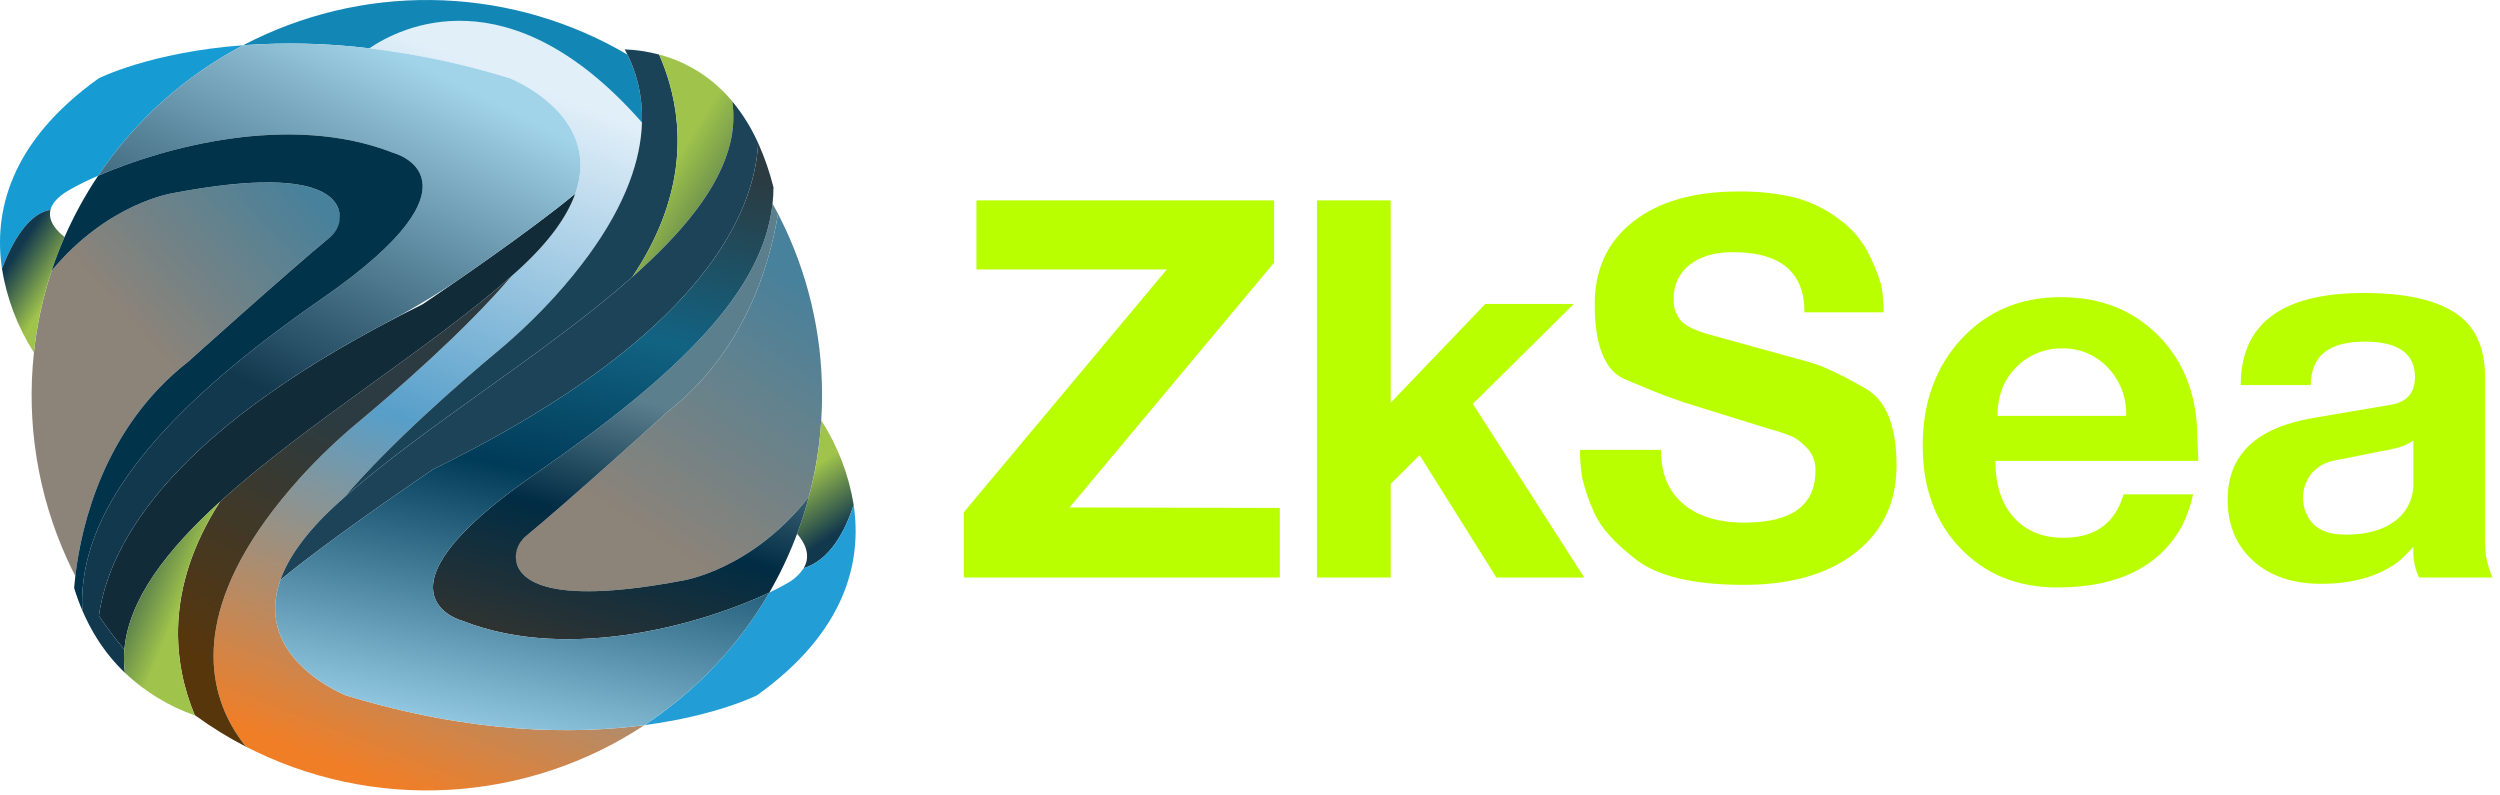 <svg width="173" height="55" viewBox="0 0 173 55" fill="none" xmlns="http://www.w3.org/2000/svg">
<g clip-path="url(#clip0_12_608)">
<path d="M66.701 35.44L80.745 18.645H67.569V13.867H88.166V18.174L74.013 35.115L88.564 35.151V39.965H66.701V35.44Z" fill="#BAFF00"/>
<path d="M91.134 13.867H96.237V27.868L102.786 21.03L108.903 21.034L101.921 27.948L109.631 39.965H103.553L98.239 31.495L96.237 33.486V39.965H91.134V13.867Z" fill="#BAFF00"/>
<path d="M114.952 31.133V31.278C114.952 32.798 115.458 33.992 116.472 34.861C117.486 35.73 118.897 36.164 120.707 36.164C123.989 36.164 125.63 34.968 125.63 32.575C125.644 32.237 125.58 31.901 125.442 31.593C125.303 31.285 125.095 31.013 124.834 30.799C124.594 30.551 124.312 30.349 124.001 30.201C123.483 29.99 122.95 29.815 122.408 29.675L116.472 27.826C116.255 27.754 115.881 27.621 115.35 27.427C114.819 27.234 113.854 26.841 112.454 26.249C111.054 25.657 110.354 23.922 110.355 21.046C110.355 18.63 111.241 16.726 113.015 15.336C114.789 13.946 117.208 13.251 120.273 13.251C121.569 13.23 122.864 13.364 124.128 13.651C125.24 13.936 126.285 14.437 127.205 15.124C128.115 15.761 128.85 16.617 129.34 17.614C129.68 18.285 129.959 18.984 130.173 19.705C130.298 20.333 130.353 20.973 130.336 21.613H124.87C124.87 18.838 123.222 17.451 119.927 17.45C118.667 17.45 117.668 17.74 116.929 18.321C116.569 18.596 116.281 18.954 116.088 19.364C115.895 19.774 115.804 20.224 115.82 20.677C115.802 20.96 115.84 21.244 115.933 21.512C116.027 21.78 116.173 22.026 116.363 22.236C116.725 22.599 117.401 22.913 118.39 23.178L124.291 24.81C124.897 24.958 125.496 25.14 126.083 25.354C127.101 25.796 128.092 26.299 129.051 26.859C130.511 27.669 131.241 29.451 131.241 32.206C131.241 34.744 130.294 36.757 128.399 38.243C126.504 39.729 123.928 40.472 120.671 40.472C117.22 40.472 114.74 39.893 113.232 38.734C111.724 37.576 110.753 36.49 110.318 35.477C109.973 34.726 109.701 33.944 109.504 33.142C109.385 32.479 109.331 31.806 109.341 31.133L114.952 31.133Z" fill="#BAFF00"/>
<path d="M151.005 36.382C149.436 39.23 146.552 40.653 142.353 40.653C139.626 40.653 137.394 39.748 135.657 37.938C133.919 36.128 133.051 33.763 133.051 30.843C133.051 27.851 133.944 25.39 135.729 23.459C137.515 21.529 139.808 20.563 142.607 20.563C145.382 20.563 147.65 21.468 149.412 23.278C151.173 25.088 152.054 27.441 152.055 30.337L152.127 31.893H138.082C138.082 33.558 138.504 34.861 139.349 35.802C140.194 36.743 141.34 37.214 142.788 37.214C144.983 37.214 146.371 36.213 146.951 34.21H151.765C151.598 34.961 151.343 35.69 151.005 36.382ZM138.227 28.78H147.132C147.154 28.163 147.052 27.547 146.831 26.97C146.61 26.393 146.276 25.866 145.847 25.422C145.444 24.998 144.958 24.663 144.419 24.437C143.88 24.212 143.3 24.1 142.716 24.11C142.125 24.098 141.537 24.207 140.99 24.429C140.442 24.652 139.946 24.983 139.53 25.404C138.662 26.266 138.227 27.391 138.227 28.78Z" fill="#BAFF00"/>
<path d="M165.852 38.952C164.484 39.917 162.744 40.4 160.633 40.4C158.665 40.4 157.093 39.869 155.917 38.807C154.741 37.745 154.154 36.334 154.154 34.572C154.154 31.483 156.12 29.601 160.054 28.925L165.375 28.02C166.533 27.851 167.113 27.212 167.113 26.102C167.113 24.461 165.954 23.64 163.638 23.64C161.152 23.64 159.909 24.642 159.909 26.645H155.059C155.059 22.397 157.906 20.274 163.601 20.274C166.353 20.274 168.434 20.72 169.846 21.613C171.257 22.506 171.963 23.99 171.963 26.065V36.997C171.952 37.505 171.977 38.013 172.036 38.517C172.136 39.012 172.282 39.497 172.47 39.965H167.402C167.151 39.446 167.015 38.877 167.004 38.3V37.83C166.812 38.047 166.625 38.246 166.446 38.427C166.259 38.614 166.061 38.789 165.852 38.952ZM167.004 30.492C166.693 30.7 166.352 30.858 165.992 30.963L165.446 31.092L161.616 31.854C160.986 31.948 160.408 32.26 159.983 32.735C159.561 33.244 159.342 33.891 159.368 34.552C159.395 35.213 159.665 35.84 160.127 36.314C160.633 36.77 161.357 36.997 162.298 36.997C163.77 36.997 164.922 36.678 165.755 36.039C166.163 35.731 166.489 35.328 166.707 34.865C166.924 34.403 167.026 33.894 167.004 33.383V30.492Z" fill="#BAFF00"/>
<path d="M23.345 15.997C20.765 18.061 13.025 25.027 13.025 25.027C7.212 29.568 5.635 36.284 5.212 39.86C5.016 39.483 4.83 39.107 4.658 38.72C4.656 38.718 4.655 38.717 4.655 38.715C2.614 34.238 1.817 29.294 2.348 24.403V24.4C2.551 22.476 2.961 20.578 3.571 18.742V18.739C7.478 14.02 11.993 13.36 11.993 13.36C25.925 10.723 23.345 15.997 23.345 15.997Z" fill="url(#paint0_linear_12_608)"/>
<path d="M44.6 50.178C40.549 52.849 35.86 54.396 31.014 54.658C26.169 54.921 21.34 53.89 17.024 51.672H17.021C16.654 51.215 16.324 50.73 16.036 50.219C14.152 46.865 13.463 41.181 20.768 33.072C22.051 31.655 23.435 30.334 24.909 29.117C27.215 27.194 32.079 22.997 35.41 19.098L35.413 19.095C35.609 18.922 35.8 18.75 35.988 18.577C38.106 16.626 39.275 14.903 39.806 13.404C41.742 7.957 35.276 5.418 35.276 5.418C32.105 4.438 28.853 3.744 25.559 3.344C27.654 1.914 35.237 -1.982 44.425 8.478C44.327 11.616 42.82 15.604 38.442 20.465C37.155 21.88 35.771 23.202 34.298 24.421C31.994 26.343 27.13 30.541 23.799 34.439C23.603 34.612 23.41 34.788 23.221 34.961C21.103 36.911 19.934 38.635 19.403 40.134C17.468 45.58 23.934 48.119 23.934 48.119C32.68 50.789 39.716 50.828 44.6 50.178Z" fill="url(#paint1_linear_12_608)"/>
<path d="M44.425 8.478C35.237 -1.982 27.654 1.914 25.559 3.344C22.662 2.991 19.738 2.919 16.828 3.13C20.837 1.028 25.304 -0.047 29.83 0.002C34.356 0.05 38.8 1.219 42.763 3.406C42.983 3.527 43.199 3.651 43.416 3.78C44.139 5.237 44.486 6.852 44.425 8.478Z" fill="#1287B6"/>
<path d="M35.41 19.098C32.079 22.997 27.215 27.194 24.909 29.117C23.435 30.334 22.051 31.656 20.768 33.072C13.463 41.181 14.152 46.865 16.036 50.219C16.324 50.73 16.654 51.215 17.021 51.672C15.807 51.046 14.641 50.328 13.536 49.525C13.533 49.523 13.528 49.523 13.525 49.52C13.508 49.51 13.492 49.498 13.476 49.484L13.474 49.481C12.037 46.034 11.296 40.81 15.223 34.721C15.223 34.72 15.223 34.719 15.224 34.719C15.224 34.718 15.225 34.718 15.226 34.718C21.173 29.308 29.796 24.088 35.41 19.098Z" fill="url(#paint2_linear_12_608)"/>
<path d="M39.806 13.404C39.275 14.903 38.106 16.626 35.988 18.577C35.8 18.75 35.609 18.922 35.413 19.095L35.41 19.098C29.796 24.088 21.173 29.308 15.226 34.718C15.225 34.718 15.224 34.718 15.224 34.719C15.223 34.719 15.223 34.72 15.223 34.721C11.552 38.062 8.899 41.475 8.608 44.951C7.978 44.206 7.388 43.427 6.843 42.618C7.552 37.53 11.949 29.555 29.246 21.054C29.246 21.054 34.76 17.356 38.547 14.412C38.996 14.062 39.419 13.726 39.806 13.404Z" fill="#112C38"/>
<path d="M56.887 27.349C56.887 27.932 56.869 28.513 56.83 29.086C56.722 30.873 56.435 32.645 55.973 34.375V34.377C51.998 39.478 47.217 40.178 47.217 40.178C33.284 42.812 35.864 37.541 35.864 37.541C38.444 35.477 46.184 28.51 46.184 28.51C51.438 24.408 53.231 18.528 53.84 14.794C53.878 14.864 53.912 14.934 53.946 15.003L53.948 15.006C55.887 18.831 56.894 23.061 56.887 27.349Z" fill="url(#paint3_linear_12_608)"/>
<path d="M16.828 3.13C12.783 5.256 9.333 8.36 6.794 12.16H6.791C6.099 12.455 5.423 12.788 4.769 13.159C3.971 13.623 3.6 14.09 3.491 14.524C3.438 14.531 3.386 14.541 3.334 14.554C1.923 14.898 0.867 16.706 0.135 18.585C-0.43 14.769 0.596 9.874 6.833 5.418C6.833 5.418 10.401 3.612 16.828 3.13Z" fill="#169CD3"/>
<path d="M4.469 16.399C4.136 17.16 3.835 17.942 3.571 18.739V18.742C2.961 20.578 2.551 22.476 2.348 24.4C1.219 22.634 0.466 20.654 0.135 18.584C0.867 16.706 1.923 14.898 3.334 14.554C3.386 14.541 3.438 14.531 3.491 14.523C3.295 15.313 3.953 15.999 4.469 16.399Z" fill="url(#paint4_linear_12_608)"/>
<path d="M59.075 34.94V34.942C58.443 36.872 57.382 38.776 55.612 39.321C56.167 38.395 55.641 37.494 55.158 36.939C55.47 36.103 55.742 35.249 55.973 34.377V34.375C56.435 32.645 56.722 30.873 56.83 29.086C57.973 30.862 58.737 32.855 59.075 34.94Z" fill="url(#paint5_linear_12_608)"/>
<path d="M52.377 48.119C52.377 48.119 49.624 49.512 44.6 50.178C48.151 47.831 51.108 44.691 53.239 41.006C53.716 40.779 54.121 40.567 54.441 40.379C54.913 40.131 55.316 39.768 55.612 39.324V39.321C57.382 38.776 58.443 36.872 59.075 34.942C59.64 38.761 58.621 43.661 52.377 48.119Z" fill="#229DD5"/>
<path d="M55.973 34.377C55.744 35.249 55.472 36.103 55.158 36.939C54.631 38.345 53.989 39.706 53.239 41.006C49.121 42.961 39.626 45.965 31.994 42.959C31.994 42.959 25.028 41.153 36.896 32.896C47.167 25.752 52.8 20.151 53.46 14.09C53.592 14.322 53.718 14.557 53.84 14.794C53.231 18.528 51.438 24.408 46.184 28.51C46.184 28.51 39.318 34.69 36.364 37.133C36.081 37.358 35.874 37.664 35.77 38.01C35.666 38.356 35.67 38.726 35.782 39.069C36.251 40.382 38.509 41.824 47.217 40.178C47.217 40.178 51.998 39.478 55.973 34.377Z" fill="url(#paint6_linear_12_608)"/>
<path d="M43.754 19.168L43.751 19.17C37.784 24.449 29.321 29.537 23.799 34.439C27.13 30.541 31.994 26.343 34.298 24.421C35.771 23.202 37.155 21.88 38.441 20.465C45.421 12.717 45.103 7.183 43.416 3.78C43.354 3.656 43.292 3.535 43.228 3.416C44.032 3.449 44.831 3.569 45.609 3.775H45.612C45.896 4.42 46.136 5.084 46.329 5.761C47.312 9.201 47.312 13.866 43.754 19.168Z" fill="#1A4358"/>
<path d="M50.542 9.838C49.81 13.011 47.199 16.12 43.754 19.168C47.312 13.866 47.312 9.201 46.329 5.761C46.136 5.084 45.896 4.42 45.612 3.775C47.598 4.297 49.37 5.431 50.676 7.015V7.018C50.809 7.958 50.763 8.915 50.542 9.838Z" fill="url(#paint7_linear_12_608)"/>
<path d="M52.465 9.902C52.427 10.605 52.327 11.304 52.168 11.99C51.002 17.088 46.089 24.558 29.961 32.484C29.961 32.484 24.447 36.184 20.659 39.127C20.213 39.476 19.79 39.814 19.403 40.134C19.934 38.635 21.103 36.911 23.221 34.961C23.41 34.788 23.603 34.612 23.799 34.439C29.321 29.537 37.784 24.449 43.751 19.17L43.754 19.168C47.199 16.12 49.809 13.011 50.542 9.838C50.763 8.915 50.809 7.958 50.676 7.018C51.399 7.895 52 8.865 52.465 9.902Z" fill="#1C4358"/>
<path d="M31.994 42.959C39.626 45.965 49.121 42.961 53.239 41.006C51.108 44.691 48.151 47.831 44.6 50.178C39.716 50.828 32.68 50.789 23.934 48.119C23.934 48.119 17.468 45.58 19.403 40.134C19.79 39.814 20.213 39.476 20.659 39.127C24.447 36.184 29.961 32.484 29.961 32.484C46.089 24.558 51.002 17.088 52.168 11.99C52.327 11.304 52.427 10.606 52.465 9.902C52.91 10.89 53.265 11.916 53.525 12.968C53.524 13.343 53.503 13.717 53.46 14.09C52.8 20.151 47.167 25.752 36.896 32.896C25.028 41.153 31.994 42.959 31.994 42.959Z" fill="url(#paint8_linear_12_608)"/>
<path d="M39.806 13.404C39.419 13.726 38.996 14.062 38.547 14.412C36.641 15.893 34.298 17.568 32.44 18.863C30.665 20.105 28.814 21.235 26.898 22.246C11.544 30.296 7.519 37.768 6.843 42.618C7.388 43.427 7.978 44.206 8.608 44.951C8.56 45.485 8.573 46.024 8.644 46.556C7.913 45.855 7.27 45.069 6.729 44.213C6.333 43.585 5.988 42.927 5.697 42.244V42.242C5.672 41.758 5.678 41.272 5.715 40.789C6.193 34.406 11.843 27.924 22.313 20.641C34.182 12.384 27.215 10.578 27.215 10.578C20.056 7.758 11.255 10.228 6.794 12.16C9.333 8.36 12.783 5.256 16.828 3.13C19.738 2.919 22.662 2.991 25.559 3.344C28.853 3.744 32.105 4.438 35.276 5.418C35.276 5.418 41.742 7.957 39.806 13.404Z" fill="url(#paint9_linear_12_608)"/>
<path d="M22.313 20.641C11.843 27.925 6.193 34.406 5.715 40.789C5.678 41.272 5.672 41.758 5.697 42.242C5.48 41.734 5.291 41.214 5.13 40.686V40.683C5.15 40.433 5.176 40.157 5.212 39.86C5.635 36.284 7.212 29.568 13.025 25.027C13.025 25.027 19.891 18.848 22.845 16.405C23.128 16.18 23.336 15.873 23.44 15.527C23.544 15.181 23.539 14.811 23.427 14.467C22.958 13.154 20.701 11.712 11.993 13.36C11.993 13.36 7.478 14.02 3.571 18.739C3.835 17.942 4.136 17.16 4.469 16.399C5.116 14.92 5.893 13.502 6.791 12.16H6.794C11.255 10.228 20.056 7.758 27.215 10.579C27.215 10.579 34.182 12.384 22.313 20.641Z" fill="#01334A"/>
<path d="M13.476 49.484L13.484 49.507C11.681 48.875 10.032 47.87 8.644 46.558V46.556C8.573 46.024 8.56 45.485 8.608 44.951C8.899 41.475 11.552 38.062 15.223 34.721C11.296 40.81 12.037 46.034 13.474 49.481L13.476 49.484Z" fill="url(#paint10_linear_12_608)"/>
</g>
<defs>
<linearGradient id="paint0_linear_12_608" x1="24.504" y1="11.272" x2="2.088" y2="31.211" gradientUnits="userSpaceOnUse">
<stop offset="0.126" stop-color="#48819B"/>
<stop offset="0.628" stop-color="#8C8379"/>
</linearGradient>
<linearGradient id="paint1_linear_12_608" x1="44.082" y1="3.667" x2="24.287" y2="54.446" gradientUnits="userSpaceOnUse">
<stop offset="0.087" stop-color="#E1EFF9"/>
<stop offset="0.539" stop-color="#579FCA"/>
<stop offset="0.98" stop-color="#F07E27"/>
</linearGradient>
<linearGradient id="paint2_linear_12_608" x1="26.822" y1="23.55" x2="12.827" y2="52.901" gradientUnits="userSpaceOnUse">
<stop offset="0.198" stop-color="#2B3B41"/>
<stop offset="0.785" stop-color="#58360C"/>
</linearGradient>
<linearGradient id="paint3_linear_12_608" x1="59.164" y1="16.091" x2="36.872" y2="49.529" gradientUnits="userSpaceOnUse">
<stop offset="0.126" stop-color="#48819B"/>
<stop offset="0.628" stop-color="#8C8379"/>
</linearGradient>
<linearGradient id="paint4_linear_12_608" x1="4.219" y1="20.303" x2="0.715" y2="18.035" gradientUnits="userSpaceOnUse">
<stop offset="0.131" stop-color="#A0C44B"/>
<stop offset="0.986" stop-color="#12384E"/>
</linearGradient>
<linearGradient id="paint5_linear_12_608" x1="54.984" y1="32.347" x2="58.007" y2="36.882" gradientUnits="userSpaceOnUse">
<stop offset="0.131" stop-color="#A0C44B"/>
<stop offset="0.986" stop-color="#12384E"/>
</linearGradient>
<linearGradient id="paint6_linear_12_608" x1="47.69" y1="20.397" x2="38.525" y2="53.278" gradientUnits="userSpaceOnUse">
<stop offset="0.232" stop-color="#5C7F8E"/>
<stop offset="0.489" stop-color="#002C44"/>
<stop offset="0.874" stop-color="#42362A"/>
</linearGradient>
<linearGradient id="paint7_linear_12_608" x1="41.85" y1="9.456" x2="54.606" y2="17.382" gradientUnits="userSpaceOnUse">
<stop offset="0.332" stop-color="#A0C44B"/>
<stop offset="0.986" stop-color="#12384E"/>
</linearGradient>
<linearGradient id="paint8_linear_12_608" x1="42.632" y1="10.316" x2="33.467" y2="54.033" gradientUnits="userSpaceOnUse">
<stop stop-color="#2B3B41"/>
<stop offset="0.277" stop-color="#126383"/>
<stop offset="0.517" stop-color="#003B58"/>
<stop offset="0.947" stop-color="#9AD0E9"/>
</linearGradient>
<linearGradient id="paint9_linear_12_608" x1="27.782" y1="3.761" x2="16.492" y2="26.486" gradientUnits="userSpaceOnUse">
<stop offset="0.003" stop-color="#A1D3E9"/>
<stop offset="0.986" stop-color="#12384E"/>
</linearGradient>
<linearGradient id="paint10_linear_12_608" x1="18.844" y1="43.994" x2="6.955" y2="39.04" gradientUnits="userSpaceOnUse">
<stop offset="0.52" stop-color="#A0C44B"/>
<stop offset="0.986" stop-color="#12384E"/>
</linearGradient>
<clipPath id="clip0_12_608">
<rect width="172.47" height="54.698" fill="white"/>
</clipPath>
</defs>
</svg>
